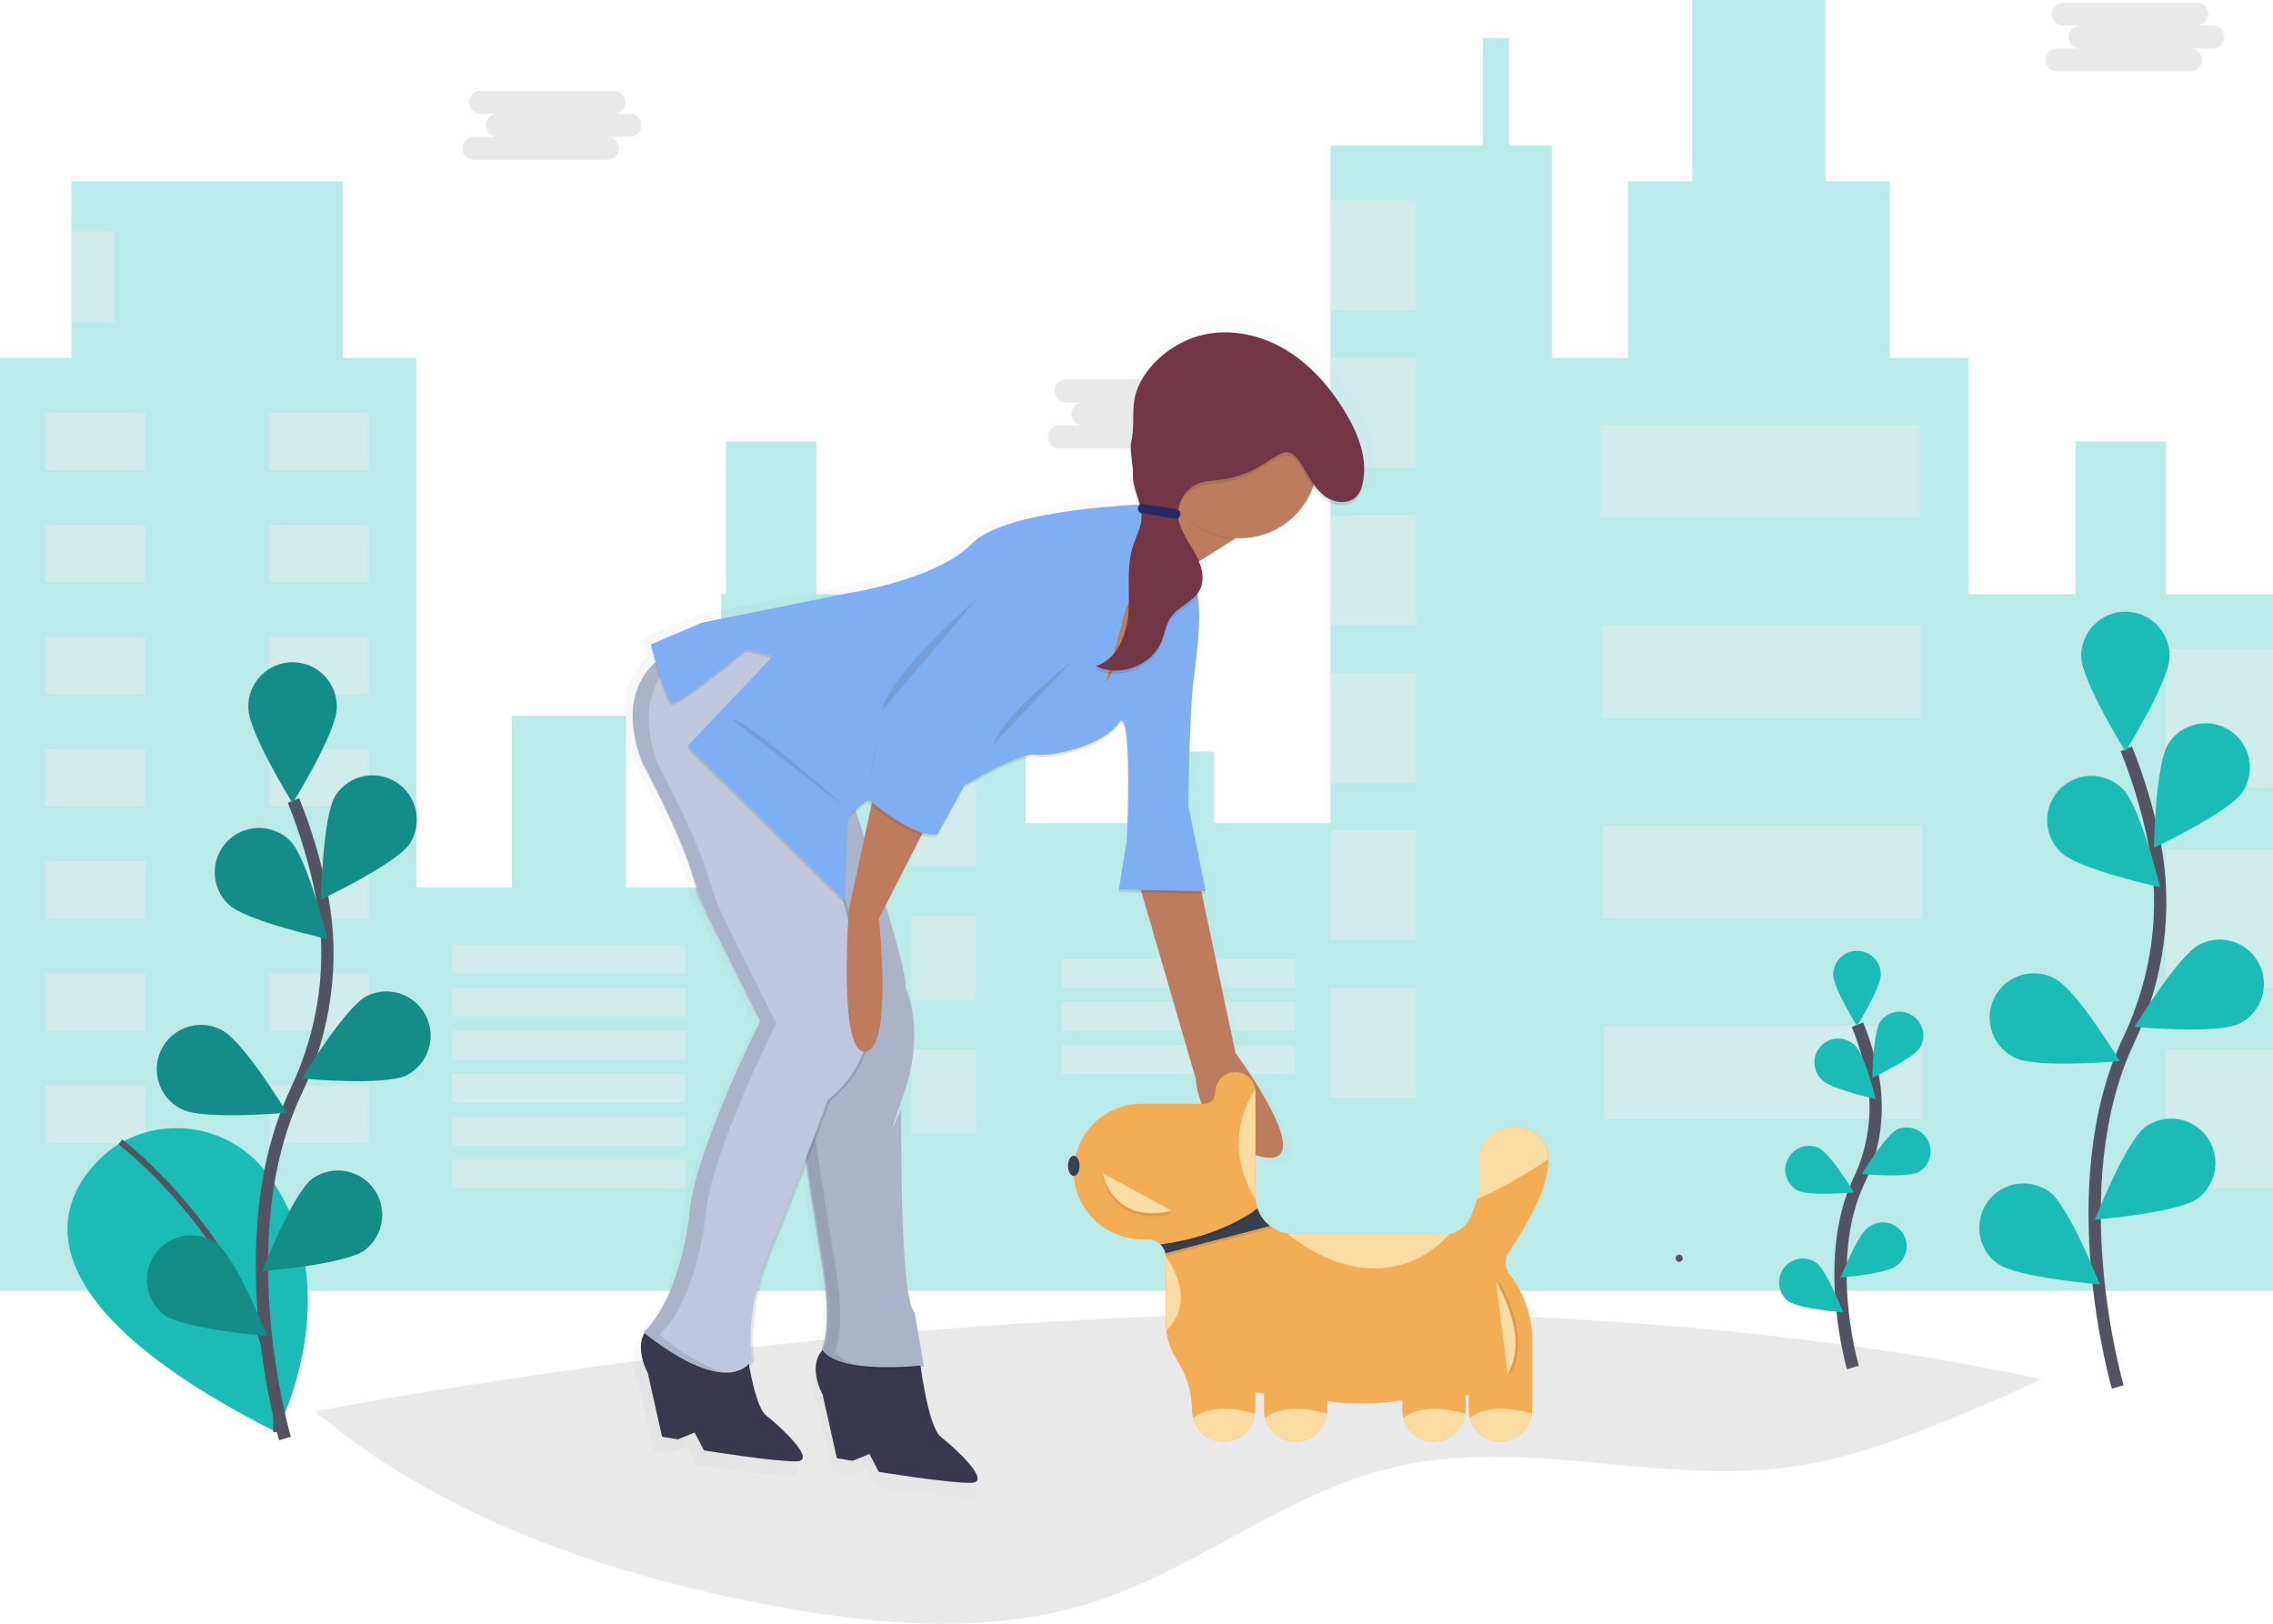 <svg width="371" height="265" viewBox="0 0 371 265" fill="none" xmlns="http://www.w3.org/2000/svg">
<path opacity="0.1" d="M333.15 225.065C330.384 226.494 327.486 227.729 324.631 228.94C314.068 233.406 303.342 237.92 291.998 239.454C270.682 242.316 248.691 234.528 227.751 239.388C210.211 243.446 195.706 255.88 178.57 261.417C170.602 263.991 162.312 265 153.948 265H152.868C151.838 265 150.813 264.961 149.783 264.922C141.303 264.603 132.787 263.364 124.474 261.741C98.224 256.678 71.508 247.398 51.439 230.314C109.874 219.609 230.245 203.184 333.15 225.065Z" fill="#252223"/>
<path opacity="0.3" d="M353.518 96.966V72.043H338.756V96.966H321.274V58.413H308.454V29.596H297.965V0H276.21V29.596H265.721V58.413H253.29V23.755H246.297V6.231H242.024V23.755H217.161V134.35H198.126V122.667H186.471V134.35H167.436V96.966H133.249V72.043H118.487V96.966H117.71V144.864H102.171V116.826H83.524V144.864H67.984V58.413H55.941V29.596H11.655V58.413H0V210.676H67.984H117.71H167.436H217.161H253.29H321.274H371V96.966H353.518Z" fill="#1BBCB6"/>
<path opacity="0.4" d="M23.697 67.37H7.381V76.716H23.697V67.37Z" fill="#F0F0F0"/>
<path opacity="0.4" d="M43.898 76.716H60.215V67.37H43.898V76.716Z" fill="#F0F0F0"/>
<path opacity="0.4" d="M23.697 85.672H7.381V95.018H23.697V85.672Z" fill="#F0F0F0"/>
<path opacity="0.4" d="M43.898 95.018H60.215V85.672H43.898V95.018Z" fill="#F0F0F0"/>
<path opacity="0.4" d="M23.697 103.975H7.381V113.321H23.697V103.975Z" fill="#F0F0F0"/>
<path opacity="0.4" d="M43.898 113.321H60.215V103.975H43.898V113.321Z" fill="#F0F0F0"/>
<path opacity="0.4" d="M23.697 122.278H7.381V131.624H23.697V122.278Z" fill="#F0F0F0"/>
<path opacity="0.4" d="M43.898 131.624H60.215V122.278H43.898V131.624Z" fill="#F0F0F0"/>
<path opacity="0.4" d="M23.697 140.58H7.381V149.926H23.697V140.58Z" fill="#F0F0F0"/>
<path opacity="0.4" d="M43.898 149.926H60.215V140.58H43.898V149.926Z" fill="#F0F0F0"/>
<path opacity="0.4" d="M23.697 158.883H7.381V168.229H23.697V158.883Z" fill="#F0F0F0"/>
<path opacity="0.4" d="M43.898 168.229H60.215V158.883H43.898V168.229Z" fill="#F0F0F0"/>
<path opacity="0.4" d="M23.697 177.186H7.381V186.532H23.697V177.186Z" fill="#F0F0F0"/>
<path opacity="0.4" d="M43.898 186.532H60.215V177.186H43.898V186.532Z" fill="#F0F0F0"/>
<path opacity="0.4" d="M111.883 154.21H73.811V158.883H111.883V154.21Z" fill="#F0F0F0"/>
<path opacity="0.4" d="M111.883 161.22H73.811V165.893H111.883V161.22Z" fill="#F0F0F0"/>
<path opacity="0.4" d="M111.883 168.229H73.811V172.902H111.883V168.229Z" fill="#F0F0F0"/>
<path opacity="0.4" d="M211.334 156.547H173.263V161.22H211.334V156.547Z" fill="#F0F0F0"/>
<path opacity="0.4" d="M211.334 163.556H173.263V168.229H211.334V163.556Z" fill="#F0F0F0"/>
<path opacity="0.4" d="M211.334 170.566H173.263V175.239H211.334V170.566Z" fill="#F0F0F0"/>
<path opacity="0.4" d="M111.883 175.239H73.811V179.912H111.883V175.239Z" fill="#F0F0F0"/>
<path opacity="0.4" d="M111.883 182.248H73.811V186.921H111.883V182.248Z" fill="#F0F0F0"/>
<path opacity="0.4" d="M111.883 189.258H73.811V193.931H111.883V189.258Z" fill="#F0F0F0"/>
<path opacity="0.4" d="M136.357 105.922H125.868V119.552H136.357V105.922Z" fill="#F0F0F0"/>
<path opacity="0.4" d="M148.789 119.552H159.278V105.922H148.789V119.552Z" fill="#F0F0F0"/>
<path opacity="0.4" d="M136.357 127.73H125.868V141.359H136.357V127.73Z" fill="#F0F0F0"/>
<path opacity="0.4" d="M148.789 141.359H159.278V127.73H148.789V141.359Z" fill="#F0F0F0"/>
<path opacity="0.4" d="M136.357 149.537H125.868V163.167H136.357V149.537Z" fill="#F0F0F0"/>
<path opacity="0.4" d="M148.789 163.167H159.278V149.537H148.789V163.167Z" fill="#F0F0F0"/>
<path opacity="0.4" d="M136.357 171.345H125.868V184.974H136.357V171.345Z" fill="#F0F0F0"/>
<path opacity="0.4" d="M148.789 184.974H159.278V171.345H148.789V184.974Z" fill="#F0F0F0"/>
<path opacity="0.4" d="M231.146 32.711H217.161V50.624H231.146V32.711Z" fill="#F0F0F0"/>
<path opacity="0.4" d="M231.146 58.413H217.161V76.326H231.146V58.413Z" fill="#F0F0F0"/>
<path opacity="0.4" d="M231.146 84.115H217.161V102.028H231.146V84.115Z" fill="#F0F0F0"/>
<path opacity="0.4" d="M231.146 109.816H217.161V127.73H231.146V109.816Z" fill="#F0F0F0"/>
<path opacity="0.4" d="M231.146 135.518H217.161V153.431H231.146V135.518Z" fill="#F0F0F0"/>
<path opacity="0.4" d="M231.146 161.22H217.161V179.133H231.146V161.22Z" fill="#F0F0F0"/>
<path opacity="0.4" d="M313.31 69.317H261.254V84.504H313.31V69.317Z" fill="#F0F0F0"/>
<path opacity="0.4" d="M313.505 102.028H261.448V117.215H313.505V102.028Z" fill="#F0F0F0"/>
<path opacity="0.4" d="M313.699 134.739H261.642V149.926H313.699V134.739Z" fill="#F0F0F0"/>
<path opacity="0.4" d="M313.893 167.45H261.837V182.638H313.893V167.45Z" fill="#F0F0F0"/>
<path opacity="0.4" d="M18.647 37.774H11.655V52.572H18.647V37.774Z" fill="#F0F0F0"/>
<path opacity="0.4" d="M371 105.922H353.518V128.508H371V105.922Z" fill="#F0F0F0"/>
<path opacity="0.4" d="M371 138.633H353.518V161.22H371V138.633Z" fill="#F0F0F0"/>
<path opacity="0.4" d="M371 171.345H353.518V193.931H371V171.345Z" fill="#F0F0F0"/>
<path d="M19.296 186.746C19.296 186.746 -11.289 205.244 45.091 233.722C45.091 233.722 57.522 210.606 43.778 191.758C41.112 188.083 37.194 185.516 32.766 184.544C28.339 183.571 23.709 184.261 19.754 186.481L19.296 186.746Z" fill="#1BBCB6"/>
<path d="M19.649 186.357C19.649 186.357 45.821 206.431 45.091 233.722" stroke="#535461" stroke-miterlimit="10"/>
<path d="M46.513 234.773C46.513 234.773 36.929 202.155 48.312 178.148C53.086 168.073 54.671 156.761 52.465 145.826C51.411 140.634 49.883 135.55 47.9 130.639" stroke="#535461" stroke-width="2" stroke-miterlimit="10"/>
<path d="M54.97 115.486C54.97 119.482 47.752 131.063 47.752 131.063C47.752 131.063 40.53 119.47 40.53 115.486C40.508 114.522 40.678 113.562 41.031 112.665C41.384 111.767 41.912 110.949 42.585 110.259C43.257 109.569 44.061 109.021 44.948 108.646C45.835 108.272 46.788 108.079 47.75 108.079C48.713 108.079 49.666 108.272 50.553 108.646C51.44 109.021 52.243 109.569 52.916 110.259C53.588 110.949 54.117 111.767 54.469 112.665C54.822 113.562 54.992 114.522 54.97 115.486Z" fill="#1BBCB6"/>
<path d="M66.92 137.629C64.752 140.985 52.406 146.78 52.406 146.78C52.406 146.78 52.628 133.115 54.795 129.762C55.848 128.179 57.481 127.074 59.34 126.688C61.199 126.302 63.135 126.665 64.729 127.7C66.323 128.734 67.447 130.355 67.856 132.214C68.266 134.072 67.93 136.017 66.92 137.629Z" fill="#1BBCB6"/>
<path d="M66.395 175.469C62.837 177.268 49.26 176.022 49.26 176.022C49.26 176.022 56.334 164.339 59.896 162.54C61.603 161.704 63.57 161.577 65.37 162.185C67.17 162.793 68.659 164.087 69.514 165.787C70.369 167.488 70.521 169.458 69.937 171.27C69.353 173.082 68.081 174.59 66.395 175.469Z" fill="#1BBCB6"/>
<path d="M59.57 204.009C56.365 206.385 42.776 207.459 42.776 207.459C42.776 207.459 47.775 194.745 50.984 192.369C52.526 191.273 54.436 190.826 56.303 191.125C58.17 191.424 59.846 192.446 60.97 193.97C62.094 195.494 62.577 197.399 62.316 199.276C62.054 201.153 61.068 202.853 59.57 204.009Z" fill="#1BBCB6"/>
<path d="M37.244 147.555C40.103 150.339 53.432 153.225 53.432 153.225C53.432 153.225 50.169 139.957 47.305 137.173C46.625 136.511 45.822 135.989 44.941 135.638C44.06 135.287 43.118 135.114 42.17 135.128C41.222 135.141 40.286 135.342 39.416 135.718C38.545 136.095 37.757 136.639 37.096 137.321C36.435 138.003 35.915 138.808 35.565 139.691C35.215 140.575 35.042 141.518 35.055 142.469C35.069 143.419 35.27 144.357 35.645 145.23C36.02 146.103 36.564 146.893 37.244 147.555Z" fill="#1BBCB6"/>
<path d="M29.684 181.033C33.242 182.836 46.82 181.59 46.82 181.59C46.82 181.59 39.746 169.908 36.187 168.109C35.338 167.658 34.408 167.382 33.452 167.296C32.495 167.21 31.531 167.316 30.616 167.608C29.701 167.9 28.853 168.372 28.122 168.997C27.391 169.622 26.791 170.386 26.359 171.246C25.926 172.106 25.669 173.043 25.603 174.004C25.536 174.964 25.661 175.928 25.971 176.84C26.28 177.751 26.768 178.591 27.406 179.312C28.043 180.032 28.818 180.617 29.684 181.033Z" fill="#1BBCB6"/>
<path d="M26.79 214.586C29.995 216.961 43.588 218.036 43.588 218.036C43.588 218.036 38.584 205.321 35.375 202.946C33.833 201.849 31.923 201.402 30.056 201.702C28.189 202.001 26.513 203.022 25.389 204.546C24.265 206.07 23.782 207.976 24.044 209.853C24.306 211.73 25.292 213.429 26.79 214.586Z" fill="#1BBCB6"/>
<path opacity="0.25" d="M54.97 115.486C54.97 119.482 47.752 131.063 47.752 131.063C47.752 131.063 40.53 119.47 40.53 115.486C40.508 114.522 40.678 113.562 41.031 112.665C41.384 111.767 41.912 110.949 42.585 110.259C43.257 109.569 44.061 109.021 44.948 108.646C45.835 108.272 46.788 108.079 47.75 108.079C48.713 108.079 49.666 108.272 50.553 108.646C51.44 109.021 52.243 109.569 52.916 110.259C53.588 110.949 54.117 111.767 54.469 112.665C54.822 113.562 54.992 114.522 54.97 115.486Z" fill="black"/>
<path opacity="0.25" d="M66.92 137.629C64.752 140.985 52.406 146.78 52.406 146.78C52.406 146.78 52.628 133.115 54.795 129.762C55.848 128.179 57.481 127.074 59.34 126.688C61.199 126.302 63.135 126.665 64.729 127.7C66.323 128.734 67.447 130.355 67.856 132.214C68.266 134.072 67.93 136.017 66.92 137.629Z" fill="black"/>
<path opacity="0.25" d="M66.395 175.469C62.837 177.268 49.26 176.022 49.26 176.022C49.26 176.022 56.334 164.339 59.896 162.54C61.603 161.704 63.57 161.577 65.37 162.185C67.17 162.793 68.659 164.087 69.514 165.787C70.369 167.488 70.521 169.458 69.937 171.27C69.353 173.082 68.081 174.59 66.395 175.469Z" fill="black"/>
<path opacity="0.25" d="M59.57 204.009C56.365 206.385 42.776 207.459 42.776 207.459C42.776 207.459 47.775 194.745 50.984 192.369C52.526 191.273 54.436 190.826 56.303 191.125C58.17 191.424 59.846 192.446 60.97 193.97C62.094 195.494 62.577 197.399 62.316 199.276C62.054 201.153 61.068 202.853 59.57 204.009Z" fill="black"/>
<path opacity="0.25" d="M37.244 147.555C40.103 150.339 53.432 153.225 53.432 153.225C53.432 153.225 50.169 139.957 47.305 137.173C46.625 136.511 45.822 135.989 44.941 135.638C44.06 135.287 43.118 135.114 42.17 135.128C41.222 135.141 40.286 135.342 39.416 135.718C38.545 136.095 37.757 136.639 37.096 137.321C36.435 138.003 35.915 138.808 35.565 139.691C35.215 140.575 35.042 141.518 35.055 142.469C35.069 143.419 35.27 144.357 35.645 145.23C36.02 146.103 36.564 146.893 37.244 147.555Z" fill="black"/>
<path opacity="0.25" d="M29.684 181.033C33.242 182.836 46.82 181.59 46.82 181.59C46.82 181.59 39.746 169.908 36.187 168.109C35.338 167.658 34.408 167.382 33.452 167.296C32.495 167.21 31.531 167.316 30.616 167.608C29.701 167.9 28.853 168.372 28.122 168.997C27.391 169.622 26.791 170.386 26.359 171.246C25.926 172.106 25.669 173.043 25.603 174.004C25.536 174.964 25.661 175.928 25.971 176.84C26.28 177.751 26.768 178.591 27.406 179.312C28.043 180.032 28.818 180.617 29.684 181.033Z" fill="black"/>
<path opacity="0.25" d="M26.79 214.586C29.995 216.961 43.588 218.036 43.588 218.036C43.588 218.036 38.584 205.321 35.375 202.946C33.833 201.849 31.923 201.402 30.056 201.702C28.189 202.001 26.513 203.022 25.389 204.546C24.265 206.07 23.782 207.976 24.044 209.853C24.306 211.73 25.292 213.429 26.79 214.586Z" fill="black"/>
<path d="M345.663 226.35C345.663 226.35 336.079 193.732 347.462 169.725C352.236 159.65 353.825 148.338 351.619 137.403C350.561 132.212 349.033 127.128 347.054 122.215" stroke="#535461" stroke-width="2" stroke-miterlimit="10"/>
<path d="M354.136 107.063C354.136 111.059 346.914 122.64 346.914 122.64C346.914 122.64 339.692 111.047 339.692 107.063C339.692 105.143 340.453 103.302 341.808 101.944C343.162 100.587 344.999 99.824 346.914 99.824C348.83 99.824 350.667 100.587 352.021 101.944C353.375 103.302 354.136 105.143 354.136 107.063Z" fill="#1BBCB6"/>
<path d="M366.07 129.205C363.902 132.562 351.556 138.357 351.556 138.357C351.556 138.357 351.782 124.692 353.949 121.339C354.99 119.728 356.627 118.597 358.499 118.196C360.371 117.794 362.326 118.154 363.933 119.197C365.541 120.241 366.669 121.881 367.07 123.758C367.47 125.635 367.111 127.594 366.07 129.205Z" fill="#1BBCB6"/>
<path d="M365.549 167.045C361.987 168.845 348.41 167.598 348.41 167.598C348.41 167.598 355.488 155.916 359.046 154.117C360.757 153.252 362.739 153.104 364.559 153.705C366.378 154.306 367.884 155.607 368.747 157.322C369.609 159.036 369.757 161.024 369.157 162.847C368.558 164.671 367.26 166.181 365.549 167.045Z" fill="#1BBCB6"/>
<path d="M358.724 195.586C355.515 197.961 341.926 199.036 341.926 199.036C341.926 199.036 346.93 186.322 350.135 183.946C351.675 182.823 353.597 182.355 355.48 182.645C357.363 182.935 359.056 183.96 360.189 185.495C361.322 187.031 361.804 188.953 361.53 190.843C361.255 192.733 360.247 194.438 358.724 195.586Z" fill="#1BBCB6"/>
<path d="M336.394 139.12C339.257 141.904 352.582 144.79 352.582 144.79C352.582 144.79 349.319 131.523 346.46 128.738C345.783 128.06 344.978 127.524 344.093 127.16C343.208 126.796 342.259 126.613 341.302 126.62C340.345 126.627 339.399 126.824 338.519 127.201C337.639 127.577 336.843 128.126 336.176 128.813C335.509 129.501 334.985 130.315 334.635 131.208C334.284 132.1 334.114 133.054 334.134 134.013C334.155 134.971 334.365 135.917 334.753 136.794C335.141 137.67 335.699 138.461 336.394 139.12Z" fill="#1BBCB6"/>
<path d="M328.85 172.61C332.412 174.413 345.99 173.167 345.99 173.167C345.99 173.167 338.915 161.484 335.353 159.685C334.504 159.235 333.574 158.958 332.617 158.872C331.661 158.786 330.697 158.893 329.781 159.185C328.866 159.477 328.018 159.949 327.287 160.574C326.557 161.199 325.957 161.963 325.525 162.823C325.092 163.682 324.835 164.62 324.768 165.58C324.702 166.541 324.827 167.505 325.137 168.417C325.446 169.328 325.934 170.168 326.572 170.888C327.209 171.608 327.984 172.194 328.85 172.61Z" fill="#1BBCB6"/>
<path d="M325.94 206.163C329.149 208.538 342.738 209.613 342.738 209.613C342.738 209.613 337.734 196.902 334.529 194.523C332.988 193.399 331.067 192.932 329.184 193.222C327.301 193.512 325.608 194.536 324.475 196.072C323.342 197.607 322.86 199.53 323.134 201.42C323.409 203.31 324.417 205.015 325.94 206.163Z" fill="#1BBCB6"/>
<path d="M302.433 223.176C302.433 223.176 297.282 205.652 303.4 192.747C305.998 187.352 306.782 181.258 305.634 175.379C305.066 172.591 304.244 169.862 303.179 167.225" stroke="#535461" stroke-width="2" stroke-miterlimit="10"/>
<path d="M306.986 159.07C306.986 161.22 303.101 167.45 303.101 167.45C303.101 167.45 299.216 161.22 299.216 159.07C299.216 158.037 299.626 157.047 300.354 156.317C301.083 155.586 302.071 155.176 303.101 155.176C304.131 155.176 305.12 155.586 305.848 156.317C306.577 157.047 306.986 158.037 306.986 159.07Z" fill="#1BBCB6"/>
<path d="M313.4 170.971C312.234 172.774 305.599 175.889 305.599 175.889C305.599 175.889 305.72 168.545 306.885 166.742C307.466 165.926 308.338 165.367 309.32 165.179C310.302 164.992 311.319 165.191 312.158 165.736C312.997 166.281 313.594 167.129 313.826 168.104C314.057 169.079 313.904 170.106 313.4 170.971Z" fill="#1BBCB6"/>
<path d="M313.12 191.302C311.205 192.268 303.909 191.598 303.909 191.598C303.909 191.598 307.712 185.321 309.624 184.355C310.536 183.942 311.573 183.898 312.517 184.232C313.462 184.567 314.241 185.254 314.692 186.15C315.143 187.046 315.231 188.083 314.938 189.043C314.645 190.003 313.994 190.812 313.12 191.302Z" fill="#1BBCB6"/>
<path d="M309.449 206.642C307.728 207.919 300.425 208.495 300.425 208.495C300.425 208.495 303.113 201.665 304.838 200.388C305.245 200.05 305.716 199.8 306.222 199.651C306.729 199.503 307.261 199.459 307.785 199.523C308.309 199.588 308.814 199.758 309.27 200.025C309.726 200.292 310.123 200.649 310.437 201.074C310.751 201.5 310.975 201.985 311.095 202.5C311.216 203.016 311.23 203.55 311.138 204.071C311.045 204.592 310.848 205.089 310.557 205.531C310.267 205.973 309.89 206.351 309.449 206.642Z" fill="#1BBCB6"/>
<path d="M297.453 176.306C299.007 177.801 306.151 179.351 306.151 179.351C306.151 179.351 304.399 172.221 302.86 170.725C302.501 170.341 302.068 170.034 301.586 169.822C301.105 169.61 300.586 169.499 300.06 169.494C299.535 169.489 299.014 169.591 298.529 169.794C298.044 169.997 297.605 170.297 297.239 170.675C296.873 171.053 296.587 171.501 296.399 171.993C296.21 172.485 296.123 173.01 296.143 173.536C296.163 174.063 296.29 174.579 296.515 175.056C296.74 175.532 297.059 175.957 297.453 176.306Z" fill="#1BBCB6"/>
<path d="M293.389 194.297C295.304 195.263 302.6 194.597 302.6 194.597C302.6 194.597 298.797 188.319 296.882 187.35C295.969 186.936 294.932 186.892 293.988 187.227C293.044 187.561 292.265 188.248 291.814 189.145C291.363 190.041 291.274 191.077 291.567 192.037C291.86 192.997 292.511 193.807 293.385 194.297H293.389Z" fill="#1BBCB6"/>
<path d="M291.835 212.331C293.556 213.608 300.859 214.185 300.859 214.185C300.859 214.185 298.16 207.35 296.45 206.073C295.62 205.507 294.604 205.285 293.614 205.454C292.625 205.623 291.739 206.169 291.142 206.978C290.545 207.787 290.284 208.797 290.413 209.795C290.542 210.792 291.052 211.701 291.835 212.331Z" fill="#1BBCB6"/>
<path opacity="0.1" d="M102.823 18.567H100.151C100.403 18.579 100.656 18.539 100.893 18.45C101.13 18.361 101.346 18.225 101.529 18.05C101.712 17.874 101.858 17.664 101.957 17.43C102.057 17.197 102.108 16.946 102.108 16.692C102.108 16.439 102.057 16.188 101.957 15.954C101.858 15.721 101.712 15.511 101.529 15.335C101.346 15.16 101.13 15.024 100.893 14.935C100.656 14.846 100.403 14.806 100.151 14.817H78.5C78.248 14.806 77.995 14.846 77.758 14.935C77.521 15.024 77.305 15.16 77.122 15.335C76.939 15.511 76.793 15.721 76.694 15.954C76.594 16.188 76.543 16.439 76.543 16.692C76.543 16.946 76.594 17.197 76.694 17.43C76.793 17.664 76.939 17.874 77.122 18.05C77.305 18.225 77.521 18.361 77.758 18.45C77.995 18.539 78.248 18.579 78.5 18.567H81.173C80.677 18.567 80.2 18.765 79.849 19.117C79.498 19.469 79.301 19.947 79.301 20.445C79.301 20.942 79.498 21.42 79.849 21.772C80.2 22.124 80.677 22.322 81.173 22.322H77.432C77.179 22.31 76.927 22.35 76.69 22.439C76.453 22.528 76.236 22.664 76.053 22.839C75.87 23.015 75.725 23.225 75.625 23.459C75.526 23.692 75.474 23.943 75.474 24.197C75.474 24.45 75.526 24.701 75.625 24.935C75.725 25.168 75.87 25.378 76.053 25.554C76.236 25.729 76.453 25.865 76.69 25.954C76.927 26.043 77.179 26.083 77.432 26.072H99.082C99.335 26.083 99.588 26.043 99.825 25.954C100.062 25.865 100.278 25.729 100.461 25.554C100.644 25.378 100.79 25.168 100.889 24.935C100.989 24.701 101.04 24.45 101.04 24.197C101.04 23.943 100.989 23.692 100.889 23.459C100.79 23.225 100.644 23.015 100.461 22.839C100.278 22.664 100.062 22.528 99.825 22.439C99.588 22.35 99.335 22.31 99.082 22.322H102.823C103.32 22.322 103.796 22.124 104.147 21.772C104.498 21.42 104.696 20.942 104.696 20.445C104.696 19.947 104.498 19.469 104.147 19.117C103.796 18.765 103.32 18.567 102.823 18.567Z" fill="#252223"/>
<path opacity="0.1" d="M198.39 65.687H195.717C195.97 65.699 196.223 65.659 196.459 65.57C196.696 65.481 196.913 65.345 197.096 65.169C197.279 64.994 197.425 64.784 197.524 64.55C197.624 64.317 197.675 64.066 197.675 63.812C197.675 63.559 197.624 63.307 197.524 63.074C197.425 62.841 197.279 62.63 197.096 62.455C196.913 62.28 196.696 62.144 196.459 62.055C196.223 61.966 195.97 61.926 195.717 61.937H174.067C173.814 61.926 173.562 61.966 173.325 62.055C173.088 62.144 172.871 62.28 172.688 62.455C172.505 62.63 172.36 62.841 172.26 63.074C172.161 63.307 172.109 63.559 172.109 63.812C172.109 64.066 172.161 64.317 172.26 64.55C172.36 64.784 172.505 64.994 172.688 65.169C172.871 65.345 173.088 65.481 173.325 65.57C173.562 65.659 173.814 65.699 174.067 65.687H176.74C176.243 65.687 175.767 65.885 175.416 66.237C175.065 66.589 174.867 67.067 174.867 67.564C174.867 68.062 175.065 68.54 175.416 68.891C175.767 69.243 176.243 69.441 176.74 69.441H172.999C172.746 69.43 172.493 69.47 172.256 69.559C172.019 69.648 171.803 69.784 171.62 69.959C171.437 70.135 171.291 70.345 171.192 70.578C171.092 70.812 171.041 71.063 171.041 71.316C171.041 71.57 171.092 71.821 171.192 72.054C171.291 72.288 171.437 72.498 171.62 72.674C171.803 72.849 172.019 72.985 172.256 73.074C172.493 73.163 172.746 73.203 172.999 73.191H194.649C194.902 73.203 195.154 73.163 195.391 73.074C195.628 72.985 195.845 72.849 196.028 72.674C196.211 72.498 196.356 72.288 196.456 72.054C196.555 71.821 196.607 71.57 196.607 71.316C196.607 71.063 196.555 70.812 196.456 70.578C196.356 70.345 196.211 70.135 196.028 69.959C195.845 69.784 195.628 69.648 195.391 69.559C195.154 69.47 194.902 69.43 194.649 69.441H198.39C198.636 69.441 198.879 69.393 199.106 69.298C199.334 69.204 199.54 69.066 199.714 68.891C199.888 68.717 200.026 68.51 200.12 68.283C200.214 68.055 200.262 67.811 200.262 67.564C200.262 67.318 200.214 67.074 200.12 66.846C200.026 66.618 199.888 66.411 199.714 66.237C199.54 66.063 199.334 65.924 199.106 65.83C198.879 65.736 198.636 65.687 198.39 65.687Z" fill="#252223"/>
<path opacity="0.1" d="M361.164 4.159H358.491C358.744 4.171 358.996 4.131 359.233 4.042C359.47 3.953 359.687 3.816 359.87 3.641C360.053 3.466 360.198 3.255 360.298 3.022C360.397 2.789 360.449 2.538 360.449 2.284C360.449 2.03 360.397 1.779 360.298 1.546C360.198 1.313 360.053 1.102 359.87 0.927C359.687 0.752 359.47 0.615 359.233 0.526C358.996 0.437 358.744 0.397 358.491 0.409H336.841C336.588 0.397 336.335 0.437 336.098 0.526C335.861 0.615 335.645 0.752 335.462 0.927C335.279 1.102 335.133 1.313 335.034 1.546C334.934 1.779 334.883 2.03 334.883 2.284C334.883 2.538 334.934 2.789 335.034 3.022C335.133 3.255 335.279 3.466 335.462 3.641C335.645 3.816 335.861 3.953 336.098 4.042C336.335 4.131 336.588 4.171 336.841 4.159H339.514C339.017 4.159 338.541 4.357 338.189 4.709C337.838 5.061 337.641 5.538 337.641 6.036C337.641 6.534 337.838 7.011 338.189 7.363C338.541 7.715 339.017 7.913 339.514 7.913H335.772C335.52 7.901 335.267 7.941 335.03 8.03C334.793 8.119 334.577 8.256 334.394 8.431C334.211 8.606 334.065 8.817 333.965 9.05C333.866 9.283 333.815 9.534 333.815 9.788C333.815 10.042 333.866 10.293 333.965 10.526C334.065 10.759 334.211 10.97 334.394 11.145C334.577 11.32 334.793 11.457 335.03 11.546C335.267 11.635 335.52 11.675 335.772 11.663H357.423C357.675 11.675 357.928 11.635 358.165 11.546C358.402 11.457 358.618 11.32 358.801 11.145C358.984 10.97 359.13 10.759 359.229 10.526C359.329 10.293 359.38 10.042 359.38 9.788C359.38 9.534 359.329 9.283 359.229 9.05C359.13 8.817 358.984 8.606 358.801 8.431C358.618 8.256 358.402 8.119 358.165 8.03C357.928 7.941 357.675 7.901 357.423 7.913H361.164C361.66 7.913 362.136 7.715 362.488 7.363C362.839 7.011 363.036 6.534 363.036 6.036C363.036 5.538 362.839 5.061 362.488 4.709C362.136 4.357 361.66 4.159 361.164 4.159Z" fill="#252223"/>
<path d="M274.074 205.941C274.228 205.941 274.377 205.879 274.486 205.77C274.595 205.66 274.657 205.511 274.657 205.357C274.657 205.202 274.595 205.053 274.486 204.943C274.377 204.834 274.228 204.772 274.074 204.772C273.919 204.772 273.771 204.834 273.662 204.943C273.553 205.053 273.491 205.202 273.491 205.357C273.491 205.511 273.553 205.66 273.662 205.77C273.771 205.879 273.919 205.941 274.074 205.941Z" fill="#535461"/>
<g opacity="0.5">
<path opacity="0.5" d="M202.799 172.517L197.154 145.88H197.733L197.644 145.429H197.807L194.886 131.02C194.886 131.02 195.033 115.969 195.744 110.147C196.265 105.899 197.088 100.486 196.486 95.93C196.569 95.804 196.646 95.674 196.715 95.54C196.965 95.056 197.115 94.526 197.158 93.983C197.376 92.709 197.205 91.399 196.669 90.225L202.539 86.549C202.671 86.549 202.807 86.576 202.927 86.584C202.927 86.529 202.873 86.443 202.83 86.33C205.607 86.477 208.358 85.73 210.682 84.2C213.007 82.669 214.782 80.435 215.751 77.822C216.268 78.6 216.907 79.289 217.643 79.862C219.224 81.05 221.714 81.315 223.031 79.839C223.511 79.25 223.835 78.549 223.975 77.802C224.053 77.467 224.107 77.124 224.154 76.786C224.9 72.806 223.264 68.701 221.155 65.212C218.517 60.855 215.017 56.91 210.569 54.433C206.121 51.956 200.662 51.069 195.849 52.72C191.036 54.371 186.188 58.853 185.749 63.935C185.531 66.532 185.842 67.736 185.306 70.286C185.038 71.556 185.617 74.029 185.609 75.431C185.562 75.688 185.531 75.948 185.516 76.209C185.438 77.767 186.056 79.239 186.506 80.734C180.158 81.054 163.465 82.343 158.644 87.257C152.646 93.367 137.938 95.552 137.938 95.552L113.444 100.494L104.898 104.131L104.995 104.52L104.824 104.594C104.824 104.594 105.127 105.727 105.562 107.223C103.655 108.953 102.407 111.293 102.031 113.843C101.557 116.487 101.809 119.891 103.48 124.233C103.48 124.233 111.914 139.759 112.496 146.021L123.141 167.318C122.228 169.144 113.106 187.603 111.537 197.934C111.413 198.678 111.329 199.428 111.284 200.181C111.284 200.181 111.226 200.726 111.082 201.634C110.457 205.462 108.48 214.874 103.651 219.274L103.713 219.329L103.573 219.465L103.682 219.559C102.233 222.335 104.327 226.097 104.327 226.097L106.708 236.759L109.373 237.192L112.178 236.047L113.732 239.041C113.732 239.041 125.833 240.988 129.271 240.875C132.709 240.763 126.358 234.921 124.132 233.188C122.896 232.23 121.929 228.293 121.315 224.979C121.639 224.716 121.93 224.414 122.181 224.08C122.181 224.08 120.701 216.291 125.157 205.606C127.057 201.057 129.1 195.827 130.829 191.322C131.757 197.373 132.733 203.608 133.451 207.864C134.496 214.029 134.36 217.791 134.038 219.913C133.978 220.653 133.804 221.38 133.521 222.066C133.535 222.086 133.548 222.107 133.56 222.129C133.54 222.184 133.515 222.237 133.486 222.288C133.509 222.327 133.533 222.362 133.552 222.401C131.12 225.19 133.653 229.738 133.653 229.738L136.035 240.369L138.7 240.801L141.504 239.657L143.058 242.651C143.058 242.651 155.16 244.598 158.598 244.485C162.036 244.372 155.684 238.531 153.454 236.798C151.718 235.447 150.513 228.192 150.067 225.081C150.389 225.049 150.568 225.026 150.568 225.026L150.533 224.812H150.607L149.084 215.886C146.481 213.639 146.842 181.719 146.842 181.719C146.842 181.719 145.486 185.056 145.444 184.787C145.576 184.25 146.065 182.731 147.2 179.495C147.866 177.639 148.359 175.726 148.672 173.778C149.903 166.181 147.607 161.535 147.607 161.535C147.759 160.009 146.155 154.078 144.259 147.761L150.214 136.125C151.042 136.438 151.941 136.512 152.809 136.34L157.32 128.162C157.32 128.162 166.643 122.593 169.312 123.025C171.794 123.415 179.572 121.709 182.579 118.461C182.795 118.224 182.992 117.97 183.169 117.702C185.589 113.983 184.595 137.118 184.595 137.118L183.301 145.133L183.231 145.577L187.089 145.655L196.179 176.909C196.179 176.909 196.75 187.509 207.08 189.865C217.41 192.221 202.799 172.517 202.799 172.517ZM140.708 136.394C140.149 134.665 139.659 133.174 139.29 132.056L141.213 130.553C141.213 130.553 141.454 130.755 141.862 131.079L140.708 136.394Z" fill="url(#paint0_linear)"/>
</g>
<path d="M150.082 221.7C150.082 221.7 151.399 232.822 153.579 234.512C155.758 236.202 161.943 241.876 158.59 242.001C155.237 242.125 143.439 240.217 143.439 240.217L141.912 237.297L139.193 238.41L136.594 237.99L134.263 227.596C134.263 227.596 130.992 221.724 135.596 219.352C140.199 216.981 150.082 221.7 150.082 221.7Z" fill="#3A384D"/>
<path opacity="0.1" d="M139.014 130.518C139.014 130.518 148.163 157.812 147.817 161.317C147.817 161.317 151.17 168.093 147.472 178.627C143.773 189.161 147.083 181.014 147.083 181.014C147.083 181.014 146.733 212.125 149.266 214.317L150.75 223.017C150.75 223.017 136.485 224.715 134.084 220.318C134.084 220.318 135.941 217.059 134.123 206.299C132.305 195.539 128.801 171.831 128.801 171.831L119.307 117.753L139.014 130.518Z" fill="black"/>
<path d="M139.049 130.3C139.049 130.3 148.198 157.61 147.852 161.115C147.852 161.115 151.205 167.89 147.506 178.424C143.808 188.958 147.118 180.811 147.118 180.811C147.118 180.811 146.768 211.926 149.301 214.115L150.785 222.818C150.785 222.818 136.52 224.512 134.119 220.116C134.119 220.116 135.976 216.856 134.158 206.096C132.34 195.337 128.832 171.617 128.832 171.617L119.342 117.535L139.049 130.3Z" fill="#BEC7DE"/>
<path opacity="0.1" d="M121.696 118.952L131 171.968C131 171.968 134.496 195.687 136.326 206.447C138.156 217.207 136.287 220.466 136.287 220.466C136.986 221.747 138.684 222.507 140.743 222.947C137.853 222.608 135.246 221.817 134.337 220.151C134.337 220.151 136.198 216.891 134.38 206.131C132.562 195.372 129.054 171.652 129.054 171.652L119.559 117.57L121.696 118.952Z" fill="black"/>
<path d="M121.552 218.192C121.552 218.192 122.865 229.314 125.048 231.004C127.232 232.694 133.412 238.368 130.06 238.492C126.707 238.617 114.909 236.709 114.909 236.709L113.382 233.788L110.663 234.906L108.064 234.481L105.733 224.088C105.733 224.088 102.462 218.215 107.062 215.844C111.661 213.472 121.552 218.192 121.552 218.192Z" fill="#3A384D"/>
<path opacity="0.1" d="M139.014 130.518C139.014 130.518 148.163 157.812 147.817 161.317C147.817 161.317 151.17 168.093 147.472 178.627C143.773 189.161 147.083 181.014 147.083 181.014C147.083 181.014 146.733 212.125 149.266 214.317L150.75 223.017C150.75 223.017 136.485 224.715 134.084 220.318C134.084 220.318 135.941 217.059 134.123 206.299C132.305 195.539 128.801 171.831 128.801 171.831L119.307 117.753L139.014 130.518Z" fill="black"/>
<path opacity="0.1" d="M110.022 106.452C110.022 106.452 99.84 110.369 105.317 124.614C105.317 124.614 113.541 139.747 114.112 145.853L124.524 166.687C124.524 166.687 113.421 188.713 112.928 198.651C112.928 198.651 111.444 211.992 105.453 217.475C105.453 217.475 118.339 228.469 123.137 222.121C123.137 222.121 121.696 214.543 126.043 204.114C130.39 193.686 135.545 179.62 135.545 179.62C135.545 179.62 148.011 171.173 139.706 153.797L130.382 115.109L130.231 106.401L123.079 103.909L110.022 106.452Z" fill="black"/>
<path opacity="0.1" d="M109.556 106.596C109.556 106.596 99.374 110.513 104.851 124.758C104.851 124.758 113.071 139.895 113.643 146.001L124.054 166.835C124.054 166.835 112.951 188.857 112.465 198.799C112.465 198.799 110.981 212.136 104.987 217.623C104.987 217.623 117.873 228.617 122.675 222.269C122.675 222.269 121.23 214.687 125.577 204.262C129.924 193.837 135.079 179.752 135.079 179.752C135.079 179.752 147.549 171.306 139.243 153.93L129.92 115.241L129.768 106.533L122.62 104.041L109.556 106.596Z" fill="black"/>
<path d="M109.591 106.382C109.591 106.382 99.409 110.303 104.886 124.544C104.886 124.544 110.927 135.662 113.009 142.683C113.918 145.699 115.088 148.63 116.506 151.441L124.089 166.629C124.089 166.629 112.986 188.654 112.496 198.592C112.496 198.592 111.012 211.934 105.018 217.417C105.018 217.417 117.904 228.41 122.706 222.063C122.706 222.063 121.261 214.485 125.608 204.056C129.955 193.627 135.11 179.546 135.11 179.546C135.11 179.546 147.58 171.099 139.275 153.723L129.951 115.035L129.799 106.327L122.651 103.835L109.591 106.382Z" fill="#BEC7DE"/>
<path opacity="0.1" d="M109.591 106.382L122.663 103.823L124.368 104.419L112.19 106.798C112.19 106.798 102.007 110.716 107.485 124.961C107.485 124.961 113.522 136.079 115.608 143.1C116.517 146.116 117.687 149.046 119.105 151.858L126.692 167.045C126.692 167.045 115.573 189.063 115.095 199.001C115.095 199.001 113.608 212.343 107.617 217.826C107.617 217.826 113.169 222.561 118.339 224.021C112.636 223.905 105.018 217.401 105.018 217.401C111.012 211.918 112.496 198.577 112.496 198.577C112.986 188.639 124.089 166.613 124.089 166.613L116.506 151.426C115.088 148.614 113.918 145.684 113.009 142.668C110.927 135.658 104.886 124.529 104.886 124.529C99.409 110.303 109.591 106.382 109.591 106.382Z" fill="black"/>
<path d="M151.543 134.104L143.435 149.934C143.435 149.934 145.813 171.025 141.271 171.625C136.73 172.225 138.552 148.478 138.552 148.478L142.922 128.255L151.543 134.104Z" fill="#BE7C5E"/>
<path d="M195.857 144.401L201.653 171.831C201.653 171.831 215.879 191.057 205.81 188.759C195.74 186.462 195.185 176.115 195.185 176.115L185.473 142.703L195.857 144.401Z" fill="#BE7C5E"/>
<path d="M201.634 87.892L187.299 96.927L182.182 83.184C182.182 83.184 194.047 83.994 195.43 79.543C196.813 75.092 201.634 87.892 201.634 87.892Z" fill="#BE7C5E"/>
<path d="M194.272 93.605L193.355 89.668L179.226 90.497L173.535 113.399L184.137 113.781L190.073 104.501L193.309 95.451L194.272 93.605Z" fill="#BE7C5E"/>
<path opacity="0.1" d="M189.385 89.473L190.55 82.872C190.55 82.872 164.402 83.2 158.555 89.154C152.708 95.108 138.373 97.242 138.373 97.242L114.497 102.055L106.149 105.603C106.149 105.603 108.503 114.443 109.513 115.054C110.523 115.665 121.797 106.354 121.797 106.354L126.07 107.491L112.155 122.157L137.837 147.469L138.311 133.52L141.602 130.942C141.602 130.942 149.422 137.562 152.91 136.558L157.308 128.586C157.308 128.586 166.398 123.158 168.997 123.578C171.417 123.968 179.001 122.297 181.93 119.131C182.135 118.909 182.322 118.671 182.489 118.419C184.851 114.793 183.88 137.344 183.88 137.344L182.551 145.588L196.719 145.88L193.876 131.838C193.876 131.838 194.019 117.169 194.711 111.491C195.402 105.813 196.653 98.005 194.116 93.138L189.128 97.896L180.45 111.861L183.744 99.703L189.385 89.473Z" fill="black"/>
<path d="M189.459 89.037L188.219 82.265C188.219 82.265 164.487 82.763 158.64 88.718C152.794 94.672 138.439 96.802 138.439 96.802L114.563 101.619L106.25 105.171C106.25 105.171 108.604 114.01 109.614 114.618C110.624 115.225 121.902 105.922 121.902 105.922L126.175 107.059L112.26 121.725L137.942 147.037L138.416 133.084L141.718 130.502C141.718 130.502 149.538 137.122 153.027 136.122L157.424 128.15C157.424 128.15 166.464 122.722 169.079 123.154C171.499 123.543 179.082 121.869 182.011 118.703C182.217 118.481 182.404 118.243 182.571 117.99C184.933 114.365 183.962 136.92 183.962 136.92L182.633 145.164L196.801 145.456L193.957 131.414C193.957 131.414 194.101 116.74 194.793 111.066C195.484 105.393 196.735 97.577 194.198 92.713L189.21 97.452L180.52 111.405L183.814 99.248L189.459 89.037Z" fill="#7FAFF2"/>
<path opacity="0.1" d="M159.526 97.659C159.526 97.659 145.381 109.618 143.901 116.059L159.526 97.659Z" fill="black"/>
<path opacity="0.1" d="M174.968 107.967C174.968 107.967 164.091 116.222 162.148 121.472L174.968 107.967Z" fill="black"/>
<path opacity="0.1" d="M143.202 120.397C143.202 120.397 142.181 125.35 141.979 127.991L143.202 120.397Z" fill="black"/>
<path opacity="0.1" d="M138.031 131.803C138.031 131.803 121.738 117.141 119.458 117.441L138.031 131.803Z" fill="black"/>
<path opacity="0.1" d="M195.601 79.792C196.925 75.532 201.401 87.082 201.777 88.075C201.352 88.051 200.928 88.004 200.507 87.935C198.808 87.662 197.182 87.046 195.729 86.122C194.275 85.199 193.025 83.989 192.054 82.565C193.798 82.016 195.189 81.147 195.601 79.792Z" fill="black"/>
<path d="M202.364 87.849C209.388 87.849 215.083 82.141 215.083 75.1C215.083 68.058 209.388 62.35 202.364 62.35C195.339 62.35 189.645 68.058 189.645 75.1C189.645 82.141 195.339 87.849 202.364 87.849Z" fill="#BE7C5E"/>
<path opacity="0.1" d="M212.694 76.938C213.692 78.585 214.601 80.372 216.143 81.525C217.686 82.678 220.114 82.939 221.396 81.502C221.862 80.927 222.177 80.244 222.312 79.516C223.253 75.501 221.609 71.338 219.477 67.798C216.905 63.549 213.49 59.706 209.158 57.284C204.827 54.861 199.501 54.001 194.808 55.613C190.115 57.225 186.261 61.532 185.873 66.486C185.659 69.017 186.296 71.599 185.772 74.087C185.5 75.384 184.913 76.618 184.847 77.942C184.723 80.4 186.401 82.685 186.25 85.143C186.156 86.657 185.383 88.032 184.909 89.477C183.744 92.958 184.373 96.747 184.132 100.408C183.892 104.068 182.295 108.173 178.799 109.256C182.664 111.203 187.994 109.154 189.567 105.112C190.045 103.878 190.22 102.507 190.946 101.401C192.174 99.532 194.726 98.792 195.756 96.806C196.785 94.82 195.892 92.401 194.765 90.474C193.639 88.546 192.232 86.607 192.209 84.376C192.217 83.286 192.556 82.225 193.181 81.333C193.805 80.441 194.686 79.761 195.705 79.383C196.766 79.013 197.912 78.994 199.027 78.869C201.793 78.513 204.435 77.502 206.734 75.921C209.722 73.962 210.522 73.355 212.694 76.938Z" fill="black"/>
<path d="M212.775 76.381C213.774 78.032 214.683 79.815 216.225 80.972C217.767 82.129 220.195 82.386 221.477 80.949C221.943 80.373 222.258 79.691 222.394 78.963C223.334 74.948 221.691 70.785 219.558 67.245C216.986 62.992 213.572 59.153 209.24 56.731C204.909 54.308 199.583 53.452 194.89 55.06C190.197 56.668 185.473 61.041 185.057 65.995C184.844 68.526 185.15 69.698 184.626 72.183C184.354 73.48 184.987 76.077 184.921 77.393C184.797 79.85 186.475 82.136 186.324 84.594C186.23 86.108 185.457 87.483 184.983 88.924C183.818 92.409 184.447 96.198 184.206 99.859C183.966 103.519 182.369 107.62 178.873 108.703C182.738 110.65 188.068 108.601 189.641 104.559C190.119 103.329 190.294 101.958 191.02 100.852C192.248 98.983 194.8 98.243 195.83 96.257C196.859 94.271 195.966 91.849 194.843 89.921C193.72 87.993 192.306 86.058 192.283 83.823C192.292 82.734 192.631 81.673 193.256 80.782C193.88 79.891 194.76 79.212 195.779 78.834C196.84 78.464 197.986 78.445 199.101 78.32C201.866 77.962 204.508 76.952 206.808 75.372C209.811 73.406 210.612 72.802 212.775 76.381Z" fill="#723647"/>
<path d="M186.38 83.761L191.776 84.635C192.195 84.703 192.59 84.418 192.658 83.999C192.725 83.58 192.44 83.185 192.021 83.117L186.625 82.243C186.206 82.175 185.811 82.46 185.743 82.879C185.676 83.298 185.961 83.693 186.38 83.761Z" fill="#252A62"/>
<path d="M175.26 191.38C175.349 197.479 180.481 202.284 186.564 202.284H187.411C188.159 202.282 188.879 202.572 189.416 203.094C189.823 203.476 190.106 203.973 190.228 204.519C190.285 204.739 190.314 204.966 190.313 205.193V215.96C190.309 218.031 190.9 220.059 192.015 221.802C193.637 224.271 194.516 227.156 194.548 230.112C194.547 230.802 194.685 231.485 194.951 232.122C195.217 232.758 195.607 233.335 196.098 233.819C196.589 234.302 197.172 234.683 197.811 234.938C198.451 235.194 199.135 235.319 199.823 235.307C202.667 235.256 204.897 232.803 204.897 229.948V227.257L206.311 227.421V230.12C206.311 230.809 206.449 231.491 206.715 232.127C206.981 232.762 207.371 233.338 207.862 233.821C208.353 234.304 208.934 234.684 209.573 234.939C210.212 235.194 210.895 235.319 211.583 235.307C214.43 235.256 216.66 232.803 216.66 229.948V228.585C218.07 229.177 226.069 229.177 228.287 228.585L228.889 228.539V230.096C228.887 230.788 229.023 231.473 229.288 232.111C229.553 232.749 229.943 233.328 230.435 233.813C230.926 234.298 231.509 234.681 232.15 234.937C232.79 235.193 233.475 235.319 234.165 235.307C237.009 235.256 239.239 232.803 239.239 229.948V227.713L239.709 227.67V230.124C239.71 230.813 239.848 231.495 240.115 232.13C240.382 232.765 240.772 233.34 241.263 233.823C241.754 234.305 242.336 234.685 242.975 234.94C243.614 235.194 244.297 235.319 244.984 235.307C246.238 235.264 247.436 234.775 248.362 233.926C249.287 233.077 249.881 231.925 250.034 230.677C250.064 230.435 250.079 230.192 250.081 229.948V218.686C250.085 214.818 248.792 211.06 246.41 208.016C245.997 207.478 245.766 206.821 245.75 206.142C245.734 205.463 245.934 204.797 246.321 204.239C248.954 200.372 252.851 193.845 252.723 189.219C252.75 187.964 252.311 186.745 251.491 185.796C251.441 185.738 251.386 185.683 251.336 185.629C247.544 181.649 240.87 184.78 241.449 190.251C241.646 192.083 241.514 193.936 241.061 195.722C240.798 196.73 240.443 197.712 240 198.655C239.557 199.6 238.828 200.383 237.917 200.891C237.005 201.399 235.958 201.607 234.922 201.486C234.219 201.399 233.51 201.356 232.801 201.357H211.046C209.769 201.358 208.524 200.957 207.486 200.212C206.448 199.467 205.669 198.414 205.258 197.202C205.037 196.568 204.925 195.9 204.928 195.228V178.249C204.928 177.807 204.84 177.369 204.668 176.961C204.496 176.554 204.244 176.185 203.928 175.877C203.611 175.569 203.236 175.328 202.824 175.168C202.413 175.009 201.974 174.933 201.533 174.947C201.102 174.962 200.679 175.064 200.289 175.247C199.898 175.43 199.548 175.689 199.26 176.01C198.671 176.66 198.344 177.507 198.343 178.385C198.344 178.615 198.299 178.843 198.211 179.055C198.124 179.267 197.995 179.46 197.833 179.623C197.671 179.785 197.479 179.914 197.267 180.002C197.055 180.089 196.828 180.134 196.599 180.134H186.316C184.85 180.134 183.399 180.426 182.047 180.993C180.695 181.56 179.468 182.391 178.44 183.438C177.411 184.484 176.6 185.725 176.054 187.089C175.508 188.452 175.238 189.911 175.26 191.38Z" fill="#F3AD55"/>
<path d="M239.887 231.413C240.179 232.543 240.842 233.542 241.77 234.249C242.697 234.956 243.835 235.328 245 235.307C246.254 235.264 247.451 234.775 248.377 233.926C249.303 233.077 249.896 231.925 250.05 230.677C246.88 229.832 242.537 229.247 239.887 231.413Z" fill="#FBDCA3"/>
<path d="M229.049 231.413C229.341 232.544 230.005 233.543 230.933 234.249C231.861 234.956 233 235.328 234.165 235.307C235.415 235.26 236.608 234.768 237.529 233.919C238.45 233.071 239.04 231.921 239.192 230.677C236.061 229.832 231.729 229.247 229.049 231.413Z" fill="#FBDCA3"/>
<path d="M206.478 231.413C206.77 232.543 207.433 233.542 208.36 234.249C209.288 234.956 210.426 235.328 211.59 235.307C212.844 235.264 214.042 234.775 214.968 233.926C215.894 233.077 216.487 231.925 216.641 230.677C213.471 229.832 209.135 229.247 206.478 231.413Z" fill="#FBDCA3"/>
<path d="M194.707 231.413C194.999 232.544 195.662 233.544 196.591 234.25C197.519 234.957 198.658 235.329 199.823 235.307C201.073 235.26 202.266 234.768 203.187 233.919C204.108 233.071 204.698 231.921 204.85 230.677C201.719 229.832 197.376 229.247 194.707 231.413Z" fill="#FBDCA3"/>
<path d="M241.03 195.722C244.685 194.25 249.145 191.555 252.684 189.219C252.711 187.964 252.272 186.745 251.453 185.796C251.402 185.738 251.348 185.683 251.297 185.628C247.506 181.649 240.831 184.78 241.41 190.251C241.61 192.083 241.481 193.936 241.03 195.722Z" fill="#FBDCA3"/>
<path d="M236.605 201.388C236.605 201.388 226.539 214.091 210.072 201.357L236.605 201.388Z" fill="#FBDCA3"/>
<path d="M204.897 177.778C204.897 177.778 198.782 185.796 204.897 195.691V177.778Z" fill="#FBDCA3"/>
<path d="M190.313 205.131C190.313 205.131 195.701 211.836 190.383 217.171L190.313 205.131Z" fill="#FBDCA3"/>
<path opacity="0.1" d="M189.843 203.713C190.232 204.103 190.107 204.453 190.232 205.006L207.713 200.415C206.773 199.687 205.604 198.826 205.219 197.689C203.129 199.305 198.984 202.039 189.843 203.713Z" fill="black"/>
<path d="M189.416 203.11C189.823 203.492 190.106 203.989 190.228 204.535L207.278 200.08C206.326 199.344 205.613 198.343 205.227 197.202C203.129 198.834 198.557 201.427 189.416 203.11Z" fill="#383F4D"/>
<path opacity="0.1" d="M204.586 198.144C204.586 198.144 199.252 202.167 190.313 203.413L204.586 198.144Z" fill="black"/>
<path d="M204.586 197.673C204.586 197.673 199.252 201.696 190.313 202.942L204.586 197.673Z" fill="#F3AD55"/>
<path opacity="0.1" d="M191.253 198.055C191.253 198.055 182.318 200.886 179.964 191.925L191.253 198.055Z" fill="black"/>
<path d="M191.253 197.584C191.253 197.584 182.318 200.415 179.964 191.454L191.253 197.584Z" fill="#FBDCA3"/>
<path d="M175.26 191.925C175.779 191.925 176.2 191.186 176.2 190.274C176.2 189.362 175.779 188.623 175.26 188.623C174.74 188.623 174.32 189.362 174.32 190.274C174.32 191.186 174.74 191.925 175.26 191.925Z" fill="#383F4D"/>
<path opacity="0.1" d="M246.53 224.228L244.65 209.138C244.65 209.138 250.295 218.094 246.53 224.228Z" fill="black"/>
<path d="M244.18 209.138C244.18 209.138 249.825 218.094 246.06 224.228L244.18 209.138Z" fill="#FBDCA3"/>
<defs>
<linearGradient id="paint0_linear" x1="98.494" y1="135.821" x2="216.149" y2="154.789" gradientUnits="userSpaceOnUse">
<stop stop-color="#808080" stop-opacity="0.25"/>
<stop offset="0.54" stop-color="#808080" stop-opacity="0.12"/>
<stop offset="1" stop-color="#808080" stop-opacity="0.1"/>
</linearGradient>
</defs>
</svg>
